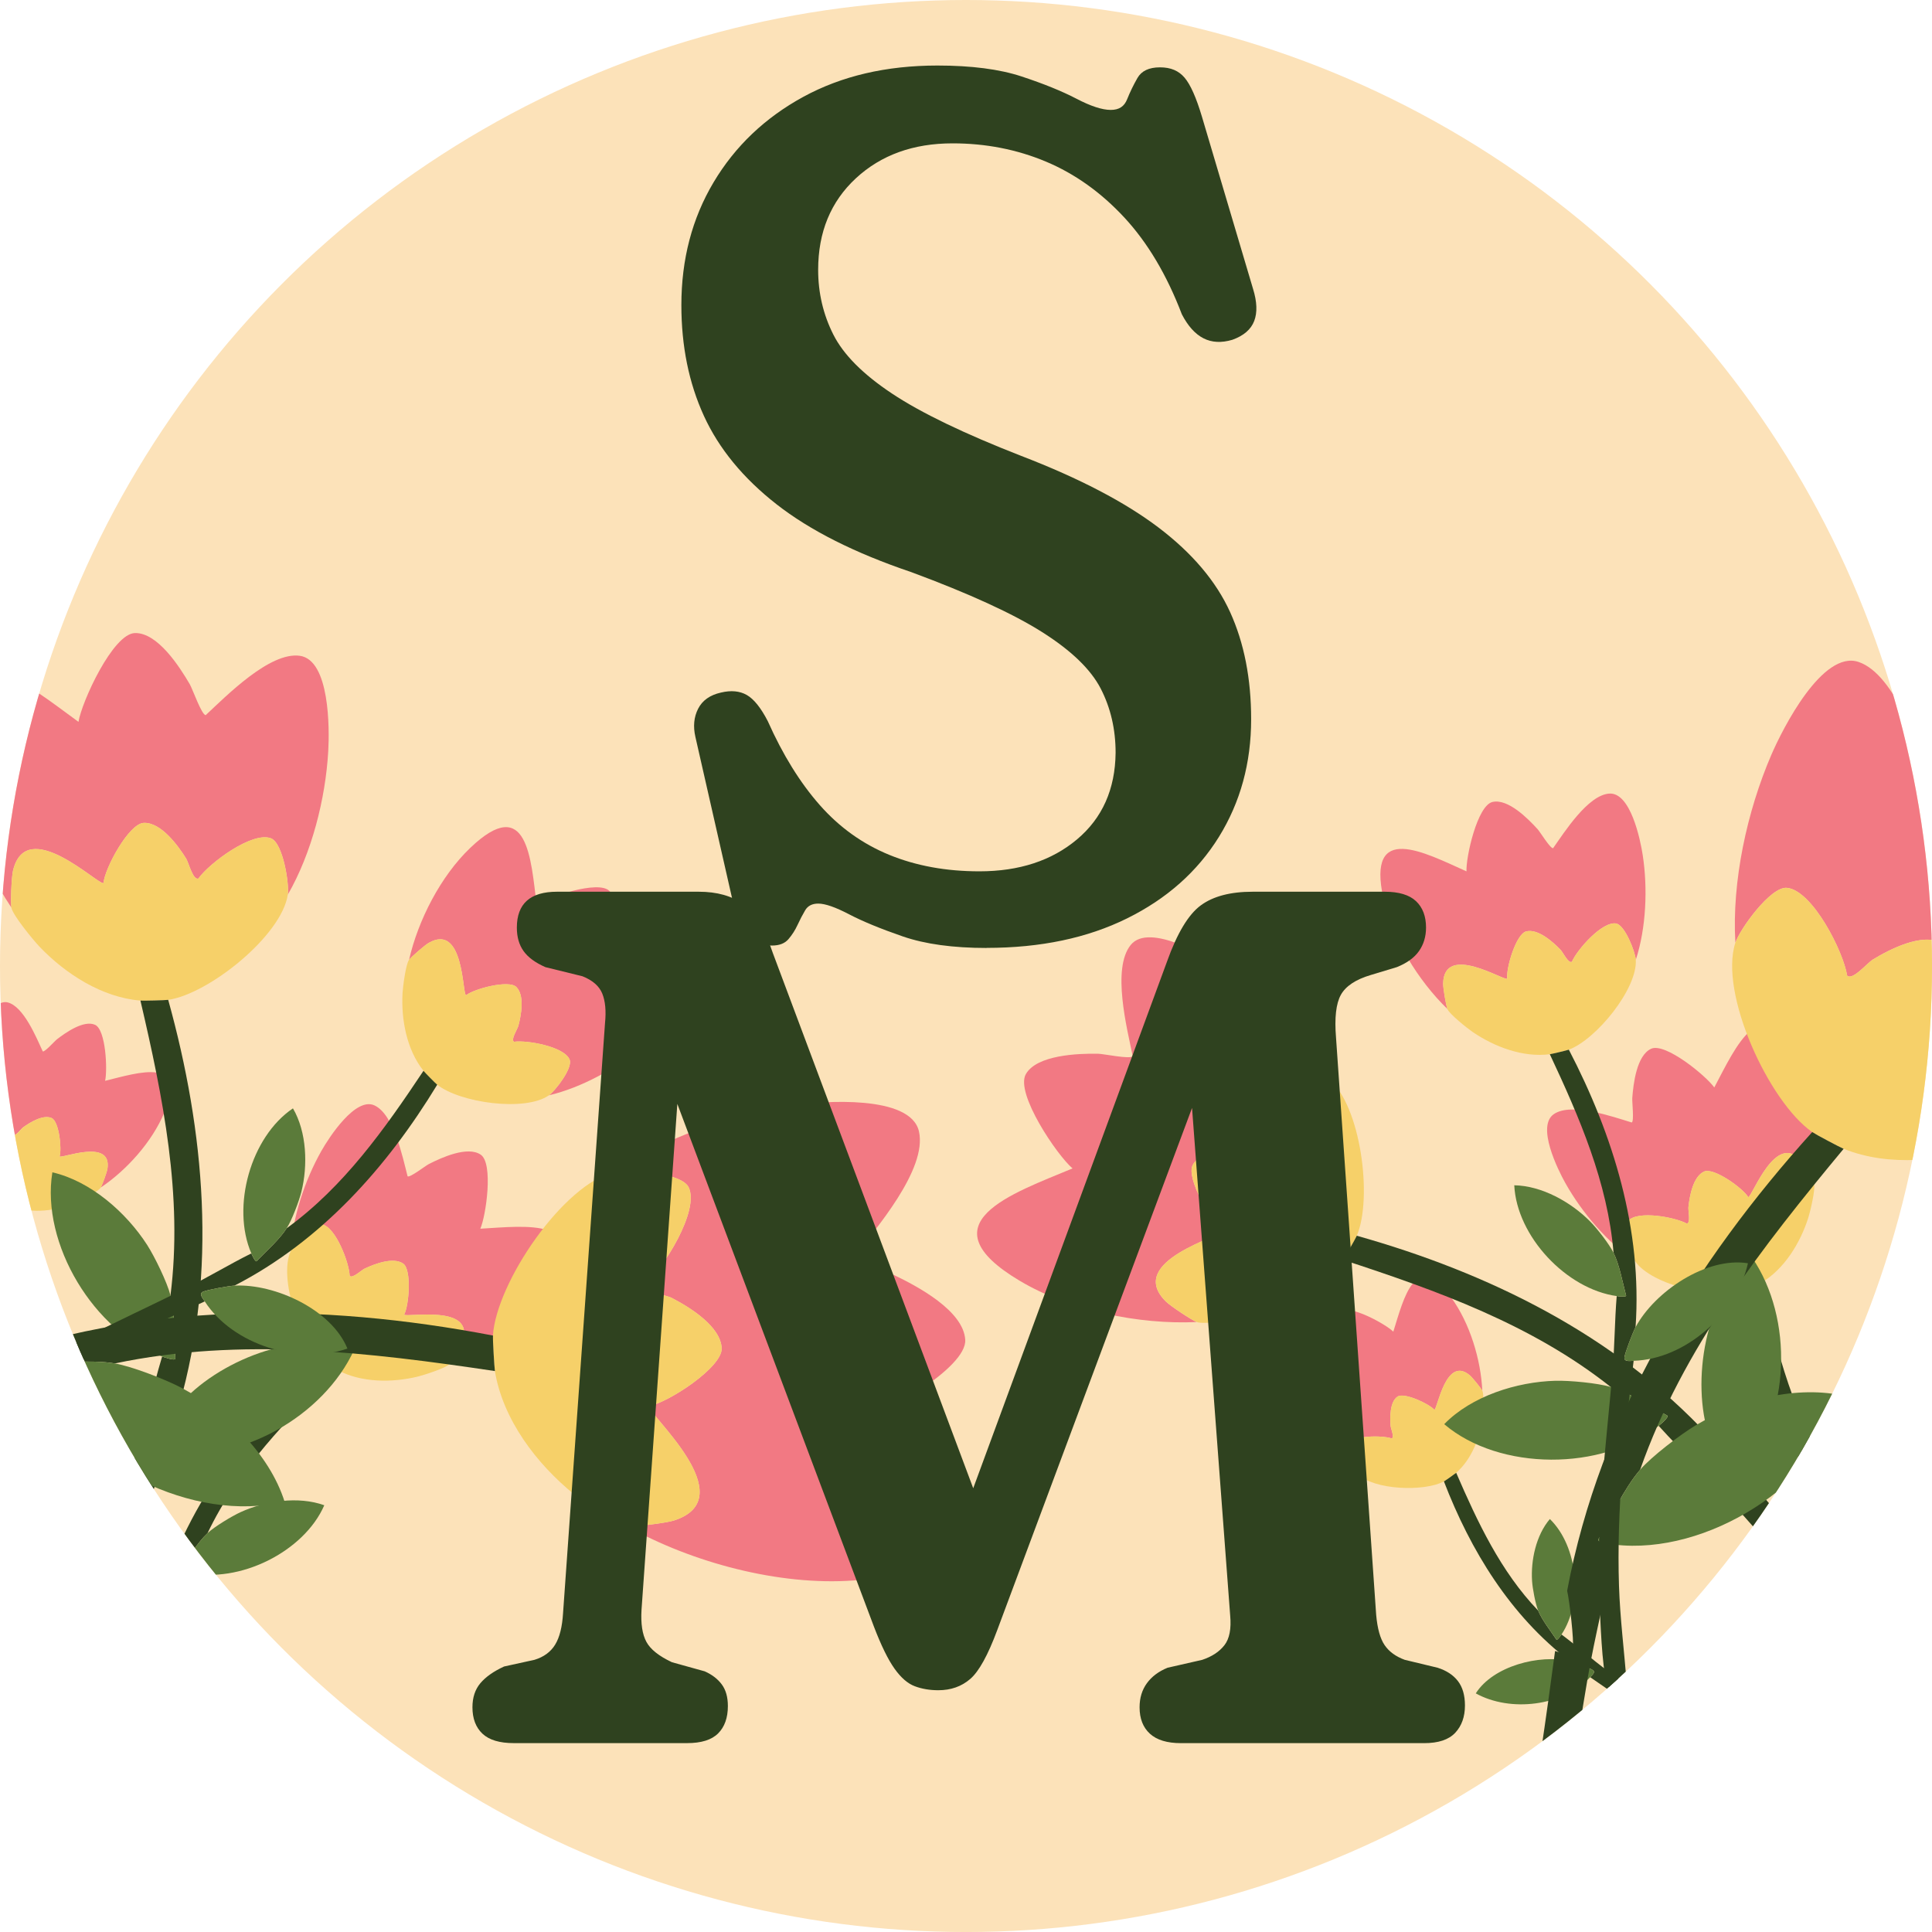 <?xml version="1.0" encoding="UTF-8"?>
<svg id="Layer_2" data-name="Layer 2" xmlns="http://www.w3.org/2000/svg" xmlns:xlink="http://www.w3.org/1999/xlink" viewBox="0 0 853.27 853.27">
  <defs>
    <style>
      .cls-1 {
        fill: none;
      }

      .cls-2 {
        fill: #5b7b3a;
      }

      .cls-3 {
        fill: #f6d069;
      }

      .cls-4 {
        fill: #f27983;
      }

      .cls-5 {
        fill: #fce2b9;
      }

      .cls-6 {
        fill: #2f421f;
      }

      .cls-7 {
        clip-path: url(#clippath);
      }
    </style>
    <clipPath id="clippath">
      <circle class="cls-1" cx="426.64" cy="426.64" r="426.64"/>
    </clipPath>
  </defs>
  <g id="Layer_1-2" data-name="Layer 1">
    <g class="cls-7">
      <rect class="cls-5" x="-193.59" y="-27.1" width="1122.82" height="987.13"/>
      <g>
        <path class="cls-4" d="M128.37,552.62c1.4-3.11,9.94-12.67,13.84-11.88,6.09,1.24,11.97,16.86,12.23,22.71,1.12,1.43,5.16-2.49,6.58-3.16,4.4-2.08,12.68-5.25,17.05-2.22,3.82,2.65,2.59,18.49.43,22.51.75,1.56,31.76-4.99,25.72,12.03-.67,1.88-4.5,8.43-5.77,9.87,16.51-7.14,33.8-20.43,43.74-35.6,19.19-29.3-9.93-25.38-30.05-24.22,2.51-5.74,5.85-28.85.17-32.7-5.84-3.96-17.34,1.3-22.93,4.16-1.57.8-8.28,6.06-9.37,5.41-2.17-8.45-6.06-27.36-14.63-31.33-8.37-3.87-20.04,14.08-23.47,20.16-7.31,12.94-12.8,29.42-13.53,44.28Z"/>
        <path class="cls-3" d="M128.37,552.62c-5.3,11.76,3.92,39.22,13.57,47.62.69.6,6.29,4.4,7.14,4.85,10.51,5.61,24.01,5.64,35.43,2.88,2.72-.66,12.45-3.79,13.94-5.5,1.26-1.44,5.1-7.99,5.77-9.87,6.04-17.03-24.97-10.48-25.72-12.03,2.16-4.02,3.39-19.85-.43-22.51-4.37-3.03-12.65.14-17.05,2.22-1.42.67-5.46,4.59-6.58,3.16-.26-5.85-6.14-21.47-12.23-22.71-3.89-.79-12.44,8.78-13.84,11.88Z"/>
        <path class="cls-6" d="M141.94,600.24c-31.72,28.33-58.54,62.78-71.01,104.13.31,2.33.39,12.23-.15,14.25-.52,1.96-2.91.52-4.33-.06-7.91,32.28-16.37,64.45-29.2,95.23-5.56,13.33-12.41,26.16-18.52,39.23-1.19,5.04,5.29,7.08,8.24,3.06,4.88-6.63,12.61-25.19,16.17-33.51,13.96-32.59,20.81-62.52,30.32-96.13,3.03-10.73,7.04-21.24,10.12-31.95-.85-.2-4.06-.98-3.82-1.65,3.55-4.92,7.53-11.63,11.91-15.73,13.43-28.14,35.36-50.63,57.41-72.02-.85-.45-6.45-4.25-7.14-4.85Z"/>
        <path class="cls-2" d="M70.93,704.37c-2.33-17.71-18.19-40.23-36.4-43.98-3.27,22.41,10.74,49.45,31.92,58.17,1.42.58,3.81,2.03,4.33.06.54-2.02.45-11.92.15-14.25Z"/>
        <path class="cls-2" d="M91.66,677.12c-4.39,4.1-8.36,10.81-11.91,15.73-.23.68,2.97,1.46,3.82,1.65,21.89,5.01,50.66-9.04,59.65-29.7-11.45-4.13-26.04-1.93-36.96,3.04-3.92,1.79-11.56,6.43-14.61,9.28Z"/>
      </g>
      <g>
        <path class="cls-4" d="M-15.5,496.65c.62-2.54,5.74-10.98,8.79-10.93,4.78.08,11.42,11.06,12.43,15.45,1.04.93,3.55-2.61,4.53-3.31,3.03-2.19,8.85-5.75,12.57-4.07,3.26,1.47,4.55,13.61,3.49,16.95.78,1.07,23.31-8.24,21.13,5.49-.24,1.51-2.22,7-2.97,8.27,11.48-7.71,22.69-20.19,28.07-33.06,10.39-24.85-11.07-17.8-26.12-14.09,1.09-4.69.37-22.63-4.46-24.75-4.97-2.18-12.92,3.42-16.75,6.36-1.07.82-5.41,5.75-6.32,5.4-2.82-6.08-8.43-19.83-15.46-21.63-6.87-1.75-13.17,13.46-14.91,18.54-3.71,10.81-5.55,24.04-4.01,35.37Z"/>
        <path class="cls-3" d="M-15.5,496.65c-2.36,9.63,8.47,29.1,16.95,34.1.61.36,5.37,2.44,6.08,2.67,8.73,2.76,18.94.89,27.19-2.8,1.96-.88,8.88-4.62,9.77-6.11.75-1.27,2.73-6.76,2.97-8.27,2.18-13.72-20.35-4.41-21.13-5.49,1.07-3.34-.23-15.48-3.49-16.95-3.73-1.68-9.54,1.88-12.57,4.07-.98.71-3.48,4.24-4.53,3.31-1.02-4.39-7.66-15.37-12.43-15.45-3.05-.05-8.17,8.38-8.79,10.93Z"/>
        <path class="cls-6" d="M1.45,530.75c-20,25.87-35.44,55.68-39.06,88.69.56,1.72,2.01,9.19,1.89,10.8-.12,1.56-2.13.8-3.28.56-1.45,25.51-3.33,51.02-8.7,76.09-2.33,10.86-5.71,21.52-8.5,32.26-.19,3.98,4.99,4.61,6.66,1.16,2.76-5.7,6-20.81,7.52-27.6,5.98-26.6,6.95-50.19,9.42-76.93.79-8.54,2.34-17.04,3.16-25.57-.67-.03-3.21-.17-3.12-.71,2-4.22,4.06-9.85,6.8-13.56,6.2-23.16,19.62-43.24,33.29-62.51-.71-.22-5.47-2.31-6.08-2.67Z"/>
        <path class="cls-2" d="M-25.76,595.92c-2.74,3.72-4.8,9.35-6.8,13.56-.08.54,2.45.68,3.12.71,17.26.71,37.03-13.95,40.92-30.83-9.24-1.51-19.96,2.2-27.51,7.49-2.72,1.9-7.83,6.48-9.74,9.07Z"/>
      </g>
      <g>
        <path class="cls-4" d="M127.11,395.09c.71-4.79-2.15-22.79-7.41-24.84-8.23-3.21-27.26,10.95-32.07,17.75-2.43.85-4.25-6.94-5.43-8.83-3.66-5.87-11.12-16.02-18.67-15.75-6.6.24-17.3,20.11-17.81,26.57-2.09,1.29-34.12-30.38-39.99-5.38-.65,2.76-1.09,13.54-.69,16.23-14.25-21.22-24.7-50.4-24.92-76.17-.42-49.78,31.38-22.71,54.54-5.86,1.41-8.79,15.19-38.98,24.93-39.22,10.02-.25,19.72,14.88,24.22,22.59,1.26,2.16,5.24,13.61,7.04,13.66,9.08-8.44,28.28-28.05,41.56-26.21s13.13,32.23,12.56,42.14c-1.21,21.08-7.3,45.01-17.85,63.33Z"/>
        <path class="cls-3" d="M127.11,395.09c-2.7,18.13-34.82,43.87-52.82,46.5-1.29.19-10.89.43-12.26.32-16.88-1.37-33.03-11.71-44.56-23.78-2.74-2.87-11.96-14.1-12.44-17.29-.4-2.69.05-13.47.69-16.23,5.87-25,37.9,6.67,39.99,5.38.51-6.46,11.21-26.33,17.81-26.57,7.55-.27,15.01,9.88,18.67,15.75,1.18,1.89,3,9.68,5.43,8.83,4.81-6.8,23.84-20.95,32.07-17.75,5.26,2.05,8.12,20.05,7.41,24.84Z"/>
        <path class="cls-6" d="M74.29,441.59c16.15,58.24,21.72,120.02,4.85,179.05-2.16,2.55-9.87,14.32-10.78,17.15s3.08,2.86,5.23,3.25c-15.34,44.66-29.96,89.62-38.28,136.27-3.6,20.2-5.27,40.81-8.01,61.13-2.46,6.93-11.76,4.4-12.21-2.67-.73-11.67,4.28-39.8,6.42-52.48,8.36-49.69,23.17-90.73,37.64-138.21,4.62-15.16,7.91-30.79,12.45-45.96,1.17.42,5.6,1.95,5.84.96-.47-8.61-.06-19.69-2.15-27.96,5.58-43.96-3.35-87.69-13.27-130.21,1.37.11,10.97-.13,12.26-.32Z"/>
        <path class="cls-2" d="M79.14,620.64c16.4-19.38,52.67-34.11,77.31-24.6-13.32,29.3-50.84,50.86-82.86,45-2.15-.39-6.12-.51-5.23-3.25s8.62-14.6,10.78-17.15Z"/>
        <path class="cls-2" d="M75.3,572.11c2.09,8.27,1.68,19.35,2.15,27.96-.24.99-4.67-.54-5.84-.96-30.02-10.84-53.6-49.74-48.48-81.35,16.86,3.87,32.61,17.7,41.84,32.04,3.32,5.15,8.87,16.56,10.33,22.32Z"/>
      </g>
      <g>
        <path class="cls-4" d="M271.62,517.48c6.05-1.41,29.36.36,32.52,6.88,4.96,10.19-11.15,35.99-19.34,42.84-.84,3.2,9.32,4.71,11.85,6.02,7.88,4.06,21.64,12.54,22.08,22.22.39,8.46-23.9,24.21-32.1,25.54-1.43,2.81,42.38,40.44,11.05,50.55-3.46,1.11-17.19,2.81-20.67,2.58,28.61,16,67,26.31,99.96,23.91,63.67-4.65,25.75-42.47,1.8-70.31,11.09-2.72,48.23-23.48,47.53-35.96-.72-12.84-21.08-23.66-31.4-28.59-2.89-1.38-17.94-5.27-18.19-7.58,9.83-12.49,32.9-39.07,29.16-55.85-3.65-16.4-42.56-13.42-55.17-11.66-26.82,3.75-56.76,14.03-79.07,29.42Z"/>
        <path class="cls-3" d="M271.62,517.48c-22.89,5.34-52.43,49.08-53.92,72.36-.11,1.67.59,13.97.87,15.7,3.52,21.43,18.41,41,35.05,54.47,3.96,3.21,19.27,13.82,23.39,14.09,3.48.23,17.21-1.46,20.67-2.58,31.34-10.11-12.48-47.74-11.05-50.55,8.2-1.33,32.49-17.07,32.1-25.54-.44-9.68-14.2-18.16-22.08-22.22-2.54-1.31-12.69-2.82-11.85-6.02,8.19-6.86,24.29-32.66,19.34-42.84-3.17-6.51-26.48-8.29-32.52-6.88Z"/>
        <path class="cls-6" d="M217.7,589.84c-76.12-14.56-155.67-15.24-229.35,12.48-3.04,3.03-17.27,14.1-20.79,15.57s-3.98-3.64-4.7-6.34c-55.48,24.27-111.41,47.64-170.17,63.14-25.44,6.71-51.61,10.99-77.3,16.61-8.61,3.86-4.4,15.49,4.69,15.32,14.99-.28,50.43-9.63,66.4-13.68,62.63-15.87,113.55-39.08,172.72-62.53,18.89-7.48,38.53-13.32,57.45-20.71-.66-1.45-3.08-6.96-1.84-7.37,11.05-.3,25.17-1.98,35.96-.17,55.6-11.72,112.43-4.87,167.81,3.37-.28-1.73-.98-14.04-.87-15.7Z"/>
        <path class="cls-2" d="M50.77,602.17c-10.79-1.81-24.9-.13-35.96.17-1.24.41,1.18,5.92,1.84,7.37,16.99,37.24,69.16,63.32,109.03,53.47-6.71-21.15-26.03-39.83-45.31-50.13-6.93-3.7-22.1-9.61-29.6-10.87Z"/>
      </g>
      <g>
        <path class="cls-4" d="M242.4,483.77c2.8-1.94,10.66-12.08,9.18-15.77-2.32-5.77-18.75-8.71-24.55-7.91-1.61-.84,1.51-5.52,1.91-7.04,1.25-4.7,2.86-13.42-.91-17.16-3.3-3.27-18.65.81-22.21,3.66-1.67-.45-.85-32.14-16.5-23.11-1.73,1-7.47,5.96-8.66,7.46,4.02-17.53,13.96-36.95,27.07-49.47,25.33-24.19,26.77,5.16,29.27,25.15,5.19-3.51,27.31-10.98,32.13-6.1,4.96,5.02,1.86,17.29.07,23.3-.5,1.69-4.46,9.24-3.62,10.19,8.7.6,28.01,1,33.46,8.7s-10.21,22.26-15.57,26.74c-11.4,9.53-26.61,17.93-41.08,21.35Z"/>
        <path class="cls-3" d="M242.4,483.77c-10.6,7.35-39.28,3.27-49.29-4.7-.72-.57-5.47-5.38-6.07-6.14-7.42-9.32-9.9-22.59-9.26-34.32.15-2.79,1.47-12.93,2.88-14.71,1.19-1.5,6.93-6.47,8.66-7.46,15.65-9.03,14.83,22.65,16.5,23.11,3.56-2.85,18.91-6.93,22.21-3.66,3.78,3.74,2.16,12.46.91,17.16-.4,1.52-3.52,6.2-1.91,7.04,5.8-.81,22.23,2.14,24.55,7.91,1.48,3.69-6.38,13.82-9.18,15.77Z"/>
        <path class="cls-6" d="M193.1,479.06c-22.1,36.34-51.11,68.96-89.52,88.73-2.35.12-12.1,1.84-13.99,2.73s.02,2.96.85,4.25c-30.3,13.64-60.41,27.79-88.34,46-12.1,7.88-23.47,16.96-35.22,25.34-4.74,2.08-7.92-3.91-4.51-7.55,5.63-6,22.48-16.97,30.01-21.98,29.52-19.64,57.71-31.81,89.03-47.26,10-4.93,19.61-10.78,29.58-15.75.35.8,1.7,3.81,2.32,3.46,4.19-4.39,10.07-9.51,13.31-14.57,25.24-18.31,43.37-43.96,60.41-69.53.6.75,5.35,5.57,6.07,6.14Z"/>
        <path class="cls-2" d="M103.58,567.8c17.84-.92,42.87,10.59,49.86,27.81-21.45,7.28-50.58-1.58-63-20.83-.83-1.29-2.68-3.38-.85-4.25s11.64-2.61,13.99-2.73Z"/>
        <path class="cls-2" d="M126.63,542.45c-3.24,5.06-9.11,10.18-13.31,14.57-.62.35-1.97-2.66-2.32-3.46-8.9-20.62-.3-51.46,18.38-64.05,6.14,10.51,6.62,25.26,3.72,36.89-1.05,4.18-4.22,12.53-6.47,16.05Z"/>
      </g>
      <g>
        <path class="cls-4" d="M722.21,557.08c-1.93-2.81-5.68-15.07-2.99-18,4.21-4.57,20.62-1.5,25.76,1.31,1.8-.21.54-5.7.71-7.26.5-4.84,2.08-13.56,6.94-15.73,4.25-1.89,17.15,7.37,19.47,11.3,1.72.17,12.19-29.75,23.62-15.75,1.26,1.54,4.87,8.22,5.45,10.05,2.45-17.82.05-39.5-7.77-55.86-15.11-31.6-26.85-4.67-36.29,13.14-3.6-5.12-21.64-19.95-27.88-17.1-6.41,2.94-7.87,15.5-8.33,21.76-.13,1.75.89,10.22-.23,10.81-8.35-2.53-26.54-9-34.37-3.73s1.65,24.43,5.07,30.53c7.28,12.96,18.52,26.2,30.84,34.53Z"/>
        <path class="cls-3" d="M722.21,557.08c7.31,10.63,35.57,16.98,47.76,13.08.87-.28,7.02-3.09,7.85-3.59,10.25-6.08,17.27-17.61,20.83-28.8.85-2.66,3.21-12.61,2.52-14.77-.58-1.83-4.19-8.5-5.45-10.05-11.43-13.99-21.9,15.92-23.62,15.75-2.32-3.93-15.22-13.19-19.47-11.3-4.86,2.16-6.44,10.89-6.94,15.73-.16,1.56,1.1,7.05-.71,7.26-5.14-2.81-21.55-5.88-25.76-1.31-2.69,2.92,1.06,15.19,2.99,18Z"/>
        <path class="cls-6" d="M769.97,570.16c7.78,41.81,23.34,82.6,52.23,114.71,2.15.95,10.66,6.01,12.11,7.51,1.41,1.46-1.07,2.76-2.3,3.67,23.5,23.5,46.62,47.41,66.29,74.33,8.52,11.66,15.94,24.18,23.95,36.18,3.69,3.63,8.8-.85,6.89-5.46-3.14-7.61-15-23.84-20.27-31.2-20.63-28.83-42.68-50.21-66.49-75.76-7.6-8.16-14.51-17.03-22.07-25.22-.61.63-2.94,2.96-3.4,2.41-2.36-5.59-6.04-12.46-7.28-18.34-17.11-26.07-24.97-56.48-31.83-86.43-.83.49-6.98,3.31-7.85,3.59Z"/>
        <path class="cls-2" d="M822.21,684.87c-16.36-7.19-43.84-5.3-56.48,8.33,17.47,14.41,47.85,16.45,66.29,2.86,1.24-.91,3.71-2.21,2.3-3.67-1.45-1.51-9.96-6.57-12.11-7.51Z"/>
        <path class="cls-2" d="M809.65,653c1.23,5.88,4.91,12.75,7.28,18.34.46.55,2.79-1.79,3.4-2.41,15.63-16.13,18.53-48.01,5.52-66.41-9.47,7.66-15.15,21.27-16.56,33.18-.51,4.28-.49,13.21.36,17.3Z"/>
      </g>
      <g>
        <path class="cls-4" d="M599.77,651.08c-1.85-1.85-6.41-10.6-4.79-13.18,2.54-4.05,15.38-4.03,19.66-2.62,1.33-.41-.39-4.39-.49-5.59-.3-3.73-.33-10.55,3.04-12.86,2.95-2.02,14,3.17,16.3,5.81,1.32-.11,5.04-24.2,15.65-15.23,1.17.99,4.84,5.53,5.53,6.83-.65-13.81-5.51-29.87-13.72-41.14-15.86-21.77-20.96.24-25.59,15.03-3.44-3.37-19.16-12.05-23.48-9.01-4.44,3.12-3.78,12.83-3.24,17.62.15,1.34,2.11,7.6,1.34,8.21-6.67-.74-21.33-3.08-26.51,2s4.68,18.24,8.12,22.36c7.32,8.77,17.68,17.21,28.17,21.77Z"/>
        <path class="cls-3" d="M599.77,651.08c7.02,7.01,29.27,7.84,37.94,3.18.62-.33,4.87-3.32,5.43-3.81,6.89-6.04,10.58-15.74,11.7-24.7.27-2.13.65-9.99-.17-11.52-.69-1.3-4.36-5.84-5.53-6.83-10.61-8.97-14.32,15.11-15.65,15.23-2.3-2.64-13.36-7.83-16.3-5.81-3.37,2.32-3.34,9.13-3.04,12.86.1,1.2,1.82,5.17.49,5.59-4.28-1.4-17.11-1.42-19.66,2.62-1.63,2.59,2.93,11.33,4.79,13.18Z"/>
        <path class="cls-6" d="M637.71,654.27c11.75,30.52,29.24,59.17,55.6,79.38,1.76.41,8.9,3.04,10.21,3.98s-.42,2.24-1.22,3.1c21.06,14.47,41.9,29.29,60.55,46.89,8.08,7.62,15.44,16.04,23.18,23.99,3.3,2.22,6.53-1.88,4.44-5.1-3.44-5.31-14.69-15.92-19.7-20.74-19.65-18.9-39.31-31.97-60.9-47.94-6.89-5.1-13.36-10.83-20.23-15.96-.37.56-1.81,2.65-2.23,2.3-2.57-3.89-6.32-8.57-8.08-12.84-16.59-17.31-26.81-39.19-36.2-60.87-.56.49-4.81,3.48-5.43,3.81Z"/>
        <path class="cls-2" d="M693.31,733.65c-13.38-3.14-33.88,2.15-41.53,14.23,15.23,8.44,38.48,5.72,50.52-7.15.81-.86,2.49-2.19,1.22-3.1s-8.45-3.57-10.21-3.98Z"/>
        <path class="cls-2" d="M679.34,711.32c1.76,4.27,5.5,8.95,8.08,12.84.42.35,1.86-1.74,2.23-2.3,9.55-14.39,7.27-38.89-5.15-50.98-6.08,7.12-8.47,18.2-7.86,27.41.22,3.31,1.48,10.06,2.7,13.03Z"/>
      </g>
      <g>
        <path class="cls-4" d="M586.86,476.49c-3.73-3.09-20.6-9.98-25.08-6.54-7.01,5.38-4.77,28.99-1.45,36.63-.53,2.52-8.14.04-10.37.07-6.91.09-19.46,1.2-23.15,7.8-3.22,5.77,8.23,25.22,13.49,29.01.02,2.46-43.67,13.43-25.33,31.41,2.02,1.98,11.01,7.95,13.52,9.01-25.53,1.18-55.91-5-78.06-18.18-42.79-25.45-3.16-38.61,23.26-49.67-6.79-5.76-25.46-33.19-20.62-41.65s22.95-9.15,31.87-9c2.5.04,14.36,2.58,15.33,1.06-2.5-12.14-9.33-38.72-.87-49.12,8.27-10.16,34.37,5.48,42.55,11.1,17.4,11.97,34.7,29.58,44.9,48.09Z"/>
        <path class="cls-3" d="M586.86,476.49c14.11,11.71,19.46,52.52,12.38,69.27-.51,1.2-5.28,9.54-6.08,10.65-9.92,13.72-27.14,22.18-43.44,25.77-3.88.86-18.26,2.92-21.23,1.67-2.51-1.05-11.5-7.02-13.52-9.01-18.33-17.98,25.35-28.95,25.33-31.41-5.26-3.78-16.71-23.24-13.49-29.01,3.68-6.6,16.23-7.71,23.15-7.8,2.23-.03,9.83,2.46,10.37-.07-3.32-7.64-5.56-31.25,1.45-36.63,4.48-3.44,21.36,3.45,25.08,6.54Z"/>
        <path class="cls-6" d="M599.23,545.76c58.18,16.39,113.9,43.65,155.63,88.67,1.06,3.17,7.13,15.86,9.08,18.11,1.89,2.18,4.04-1.15,5.49-2.78,30.24,36.28,61.1,72.08,96.68,103.38,15.41,13.55,32.17,25.66,48.13,38.54,4.66,5.69-2.33,12.34-8.61,9.05-10.36-5.42-31.82-24.3-41.55-32.69-38.15-32.91-65.57-66.85-98.68-103.84-10.57-11.81-22.23-22.72-32.85-34.48.97-.78,4.57-3.78,3.85-4.5-7.61-4.06-16.86-10.16-25.02-12.65-34.7-27.56-76.73-42.59-118.23-56.16.8-1.11,5.58-9.45,6.08-10.65Z"/>
        <path class="cls-2" d="M754.86,634.43c-8.07-24.07-1.86-62.72,19.04-78.87,18.15,26.58,17.14,69.84-4.48,94.19-1.45,1.63-3.6,4.97-5.49,2.78-1.94-2.25-8.01-14.94-9.08-18.11Z"/>
        <path class="cls-2" d="M711.37,612.56c8.16,2.5,17.42,8.59,25.02,12.65.72.72-2.89,3.71-3.85,4.5-24.83,20.05-70.32,20.05-94.7-.72,12.05-12.41,32.04-18.71,49.09-19.17,6.13-.17,18.77,1,24.44,2.74Z"/>
      </g>
      <g>
        <path class="cls-4" d="M766.43,416.36c1.93-5.9,15.53-24.91,22.74-24.25,11.28,1.04,24.99,28.19,26.61,38.74,2.3,2.37,8.86-5.52,11.29-7.02,7.56-4.63,21.94-12,30.45-7.36,7.44,4.06,8.31,32.99,5.2,40.69,1.66,2.68,56.56-15.28,48.95,16.76-.84,3.53-6.51,16.15-8.51,19.01,28.51-16.17,57.23-43.65,72.26-73.08,29.03-56.86-22.97-44.04-59.19-37.99,3.43-10.89,4.93-53.42-6.11-59.28-11.35-6.04-31.16,5.76-40.73,12.03-2.68,1.76-13.81,12.61-15.91,11.63-5.58-14.88-16.35-48.39-32.64-53.89-15.92-5.38-33.54,29.43-38.57,41.13-10.7,24.88-17.43,55.81-15.84,82.87Z"/>
        <path class="cls-3" d="M766.43,416.36c-7.3,22.35,14.79,70.28,33.93,83.62,1.37.95,12.25,6.74,13.88,7.39,20.15,8.1,44.6,5.51,64.75-1.73,4.79-1.72,21.81-9.32,24.18-12.7,2-2.86,7.67-15.48,8.51-19.01,7.6-32.04-47.29-14.08-48.95-16.76,3.12-7.7,2.24-36.63-5.2-40.69-8.51-4.64-22.89,2.73-30.45,7.36-2.44,1.49-8.99,9.39-11.29,7.02-1.62-10.56-15.33-37.7-26.61-38.74-7.21-.67-20.81,18.35-22.74,24.25Z"/>
        <path class="cls-6" d="M800.36,499.98c-51.92,57.55-93.74,125.22-108.23,202.59,1.01,4.16,3.11,22.08,2.53,25.85-.56,3.66-5.18,1.51-7.86.73-8.01,60.03-17.02,119.97-34.22,178.25-7.45,25.24-17.36,49.83-25.87,74.71-1.16,9.36,10.97,11.79,15.53,3.93,7.53-12.97,17.91-48.11,22.73-63.87,18.89-61.79,25.44-117.36,36.07-180.11,3.39-20.03,8.59-39.85,12.07-59.86-1.58-.19-7.54-.97-7.25-2.24,5.47-9.61,11.35-22.55,18.5-30.84,18.8-53.62,54.12-98.66,89.88-141.75-1.63-.66-12.51-6.44-13.88-7.39Z"/>
        <path class="cls-2" d="M724.36,649.12c-7.14,8.29-13.02,21.23-18.5,30.84-.29,1.27,5.67,2.06,7.25,2.24,40.65,4.77,90-26.32,102.25-65.52-21.56-5.23-47.55,1.61-66.36,12.76-6.76,4.01-19.68,13.91-24.65,19.68Z"/>
      </g>
      <g>
        <path class="cls-4" d="M722.45,423.87c-.21-3.4-4.8-15.38-8.72-16.02-6.13-1.01-17.17,11.52-19.49,16.9-1.55.94-3.94-4.16-5.03-5.29-3.38-3.5-9.99-9.41-15.15-8.12-4.51,1.13-8.98,16.37-8.38,20.89-1.25,1.19-27.92-15.93-28.31,2.13-.04,1.99,1.22,9.48,1.89,11.27-12.91-12.53-24.36-31.09-28.27-48.8-7.55-34.21,18.29-20.21,36.69-11.99-.31-6.26,4.77-29.05,11.44-30.64,6.86-1.64,15.75,7.37,19.97,12.02,1.18,1.3,5.59,8.61,6.84,8.38,5.02-7.13,15.37-23.44,24.78-24.11s13.74,20.27,14.8,27.18c2.24,14.69,1.54,32.05-3.04,46.2Z"/>
        <path class="cls-3" d="M722.45,423.87c.79,12.88-17.57,35.28-29.58,39.72-.86.32-7.44,1.88-8.39,2.01-11.82,1.52-24.45-3.24-34.15-9.87-2.31-1.58-10.29-7.96-11.08-10.08-.67-1.8-1.93-9.28-1.89-11.27.39-18.06,27.06-.94,28.31-2.13-.59-4.52,3.87-19.76,8.38-20.89,5.16-1.29,11.78,4.61,15.15,8.12,1.09,1.13,3.48,6.23,5.03,5.29,2.32-5.38,13.36-17.9,19.49-16.9,3.92.64,8.52,12.62,8.72,16.02Z"/>
        <path class="cls-6" d="M692.88,463.59c19.62,37.74,32.47,79.45,29.47,122.55-1.11,2.07-4.7,11.3-4.92,13.38s2.54,1.52,4.07,1.48c-4.04,32.99-7.55,66.06-6.47,99.39.47,14.43,2.33,28.86,3.41,43.25-.68,5.13-7.45,4.75-8.79-.06-2.21-7.93-2.86-28.03-3.24-37.06-1.49-35.42,2.71-65.84,5.74-100.64.97-11.11.95-22.35,1.87-33.46.87.12,4.14.53,4.16-.19-1.58-5.86-2.91-13.54-5.56-18.93-2.57-31.08-15.1-59.88-28.14-87.7.96-.12,7.53-1.69,8.39-2.01Z"/>
        <path class="cls-2" d="M722.35,586.14c8.46-15.74,31.28-31.17,49.63-28.22-4.89,22.11-27.57,42.43-50.48,43.07-1.53.04-4.28.54-4.07-1.48s3.8-11.31,4.92-13.38Z"/>
        <path class="cls-2" d="M712.62,553.29c2.65,5.39,3.98,13.07,5.56,18.93-.02.72-3.3.31-4.16.19-22.25-3.08-44.16-26.42-45.24-48.93,12.17.2,25.03,7.43,33.48,15.95,3.04,3.06,8.53,10.11,10.37,13.86Z"/>
      </g>
    </g>
    <path class="cls-6" d="M442.62,691.42l-27.13,4.83,99.91-271.54c4.47-12.53,9.44-20.81,14.91-24.84,5.46-4.03,13.12-6.04,22.96-6.04h58.28c6.27,0,10.88,1.39,13.83,4.16,2.95,2.78,4.43,6.67,4.43,11.68,0,3.94-1.03,7.39-3.09,10.34-2.06,2.95-5.33,5.33-9.8,7.12l-11.55,3.49c-6.63,1.97-11.01,4.88-13.16,8.73-2.15,3.85-2.87,10.16-2.15,18.94l17.73,254.89c.54,6.09,1.79,10.57,3.76,13.43,1.97,2.87,4.92,5.01,8.86,6.45l14.5,3.49c3.94,1.25,6.94,3.22,9,5.91,2.06,2.69,3.09,6.27,3.09,10.74,0,5.01-1.44,9.04-4.3,12.09-2.87,3.05-7.43,4.57-13.7,4.57h-107.43c-6.09,0-10.66-1.38-13.7-4.16-3.05-2.77-4.57-6.67-4.57-11.68,0-4.12,1.07-7.65,3.22-10.61,2.15-2.96,5.19-5.24,9.13-6.85l15.31-3.49c4.3-1.43,7.56-3.58,9.8-6.45,2.24-2.86,3.09-7.25,2.55-13.16l-20.14-268.05,19.88-.54-102.6,275.03c-4.12,11.1-8.1,18.31-11.95,21.62-3.85,3.32-8.55,4.97-14.1,4.97-3.76,0-7.21-.58-10.34-1.75-3.13-1.16-6.14-3.76-9-7.79-2.87-4.03-5.91-10.25-9.13-18.67l-102.33-272.08,18.8-4.57-19.07,269.39c-.36,6.09.36,10.79,2.15,14.1,1.79,3.32,5.55,6.31,11.28,9l14.5,4.03c3.22,1.44,5.73,3.36,7.52,5.78,1.79,2.42,2.69,5.6,2.69,9.53,0,5.2-1.44,9.22-4.3,12.09s-7.43,4.3-13.7,4.3h-76.55c-6.27,0-10.88-1.38-13.83-4.16-2.95-2.77-4.43-6.67-4.43-11.68,0-4.3,1.16-7.83,3.49-10.61,2.33-2.77,5.82-5.24,10.48-7.39l13.43-2.95c4.12-1.25,7.16-3.49,9.13-6.71,1.97-3.22,3.13-7.88,3.49-13.97l18.53-260.53c.54-5.37.13-9.71-1.21-13.03-1.34-3.31-4.26-5.86-8.73-7.65l-16.38-4.03c-4.48-1.97-7.7-4.34-9.67-7.12-1.97-2.77-2.95-6.22-2.95-10.34,0-10.56,5.91-15.85,17.73-15.85h62.58c8.06,0,14.64,1.84,19.74,5.51,5.1,3.67,9.44,10.88,13.03,21.62l101.26,270.46Z"/>
    <path class="cls-6" d="M435.77,418.67c-14.86,0-27.22-1.7-37.06-5.1-9.85-3.4-17.77-6.67-23.77-9.8-6-3.13-10.52-4.7-13.56-4.7-2.69,0-4.61.99-5.77,2.95-1.17,1.97-2.28,4.12-3.36,6.45-1.07,2.33-2.42,4.43-4.03,6.31-1.61,1.88-4.03,2.82-7.25,2.82-4.83,0-8.59-1.39-11.28-4.16-2.69-2.77-4.57-7.29-5.64-13.56l-16.92-74.4c-1.07-4.65-.67-8.82,1.21-12.49,1.88-3.67,5.24-6.04,10.07-7.12,4.47-1.07,8.28-.71,11.41,1.07,3.13,1.79,6.22,5.64,9.27,11.55,6.62,14.86,14.28,27.22,22.96,37.06,8.68,9.85,18.94,17.19,30.75,22.02,11.82,4.83,25.07,7.25,39.75,7.25,17.55,0,31.92-4.7,43.11-14.1,11.19-9.4,16.88-22.16,17.05-38.27,0-10.38-2.2-19.83-6.58-28.34-4.39-8.5-13.03-16.83-25.92-24.98-12.89-8.15-32.14-16.96-57.75-26.46-24.89-8.41-44.72-18.4-59.49-29.95-14.77-11.55-25.47-24.58-32.1-39.08-6.63-14.5-9.94-30.79-9.94-48.88,0-20.23,4.74-38.32,14.23-54.25,9.49-15.93,22.7-28.51,39.62-37.74,16.92-9.22,36.66-13.83,59.22-13.83,15.04,0,27.44,1.61,37.2,4.83,9.76,3.22,17.81,6.49,24.17,9.8,6.35,3.32,11.42,4.97,15.18,4.97s6-1.56,7.25-4.7c1.25-3.13,2.77-6.27,4.56-9.4,1.79-3.13,5.1-4.7,9.94-4.7s8.28,1.52,10.88,4.57c2.59,3.05,5.14,8.78,7.65,17.19l22.56,76.01c1.79,5.73,1.97,10.48.54,14.23-1.43,3.76-4.66,6.54-9.67,8.33-4.83,1.44-9.09,1.21-12.76-.67-3.67-1.88-6.85-5.41-9.54-10.61-6.63-17.37-15.09-31.6-25.38-42.71-10.3-11.1-21.85-19.34-34.65-24.71-12.8-5.37-26.55-8.06-41.23-8.06-17.37,0-31.6,5.15-42.71,15.44-11.1,10.3-16.65,23.77-16.65,40.42,0,10.21,2.24,19.74,6.71,28.6,4.47,8.86,13.11,17.55,25.92,26.05,12.8,8.51,31.83,17.68,57.07,27.53,25.6,9.85,45.83,20.41,60.7,31.69,14.86,11.28,25.38,23.73,31.56,37.33,6.18,13.61,9.27,29.37,9.27,47.27,0,19.34-4.75,36.66-14.23,51.97-9.49,15.31-23.01,27.31-40.56,35.99-17.55,8.68-38.23,13.03-62.04,13.03Z"/>
  </g>
</svg>